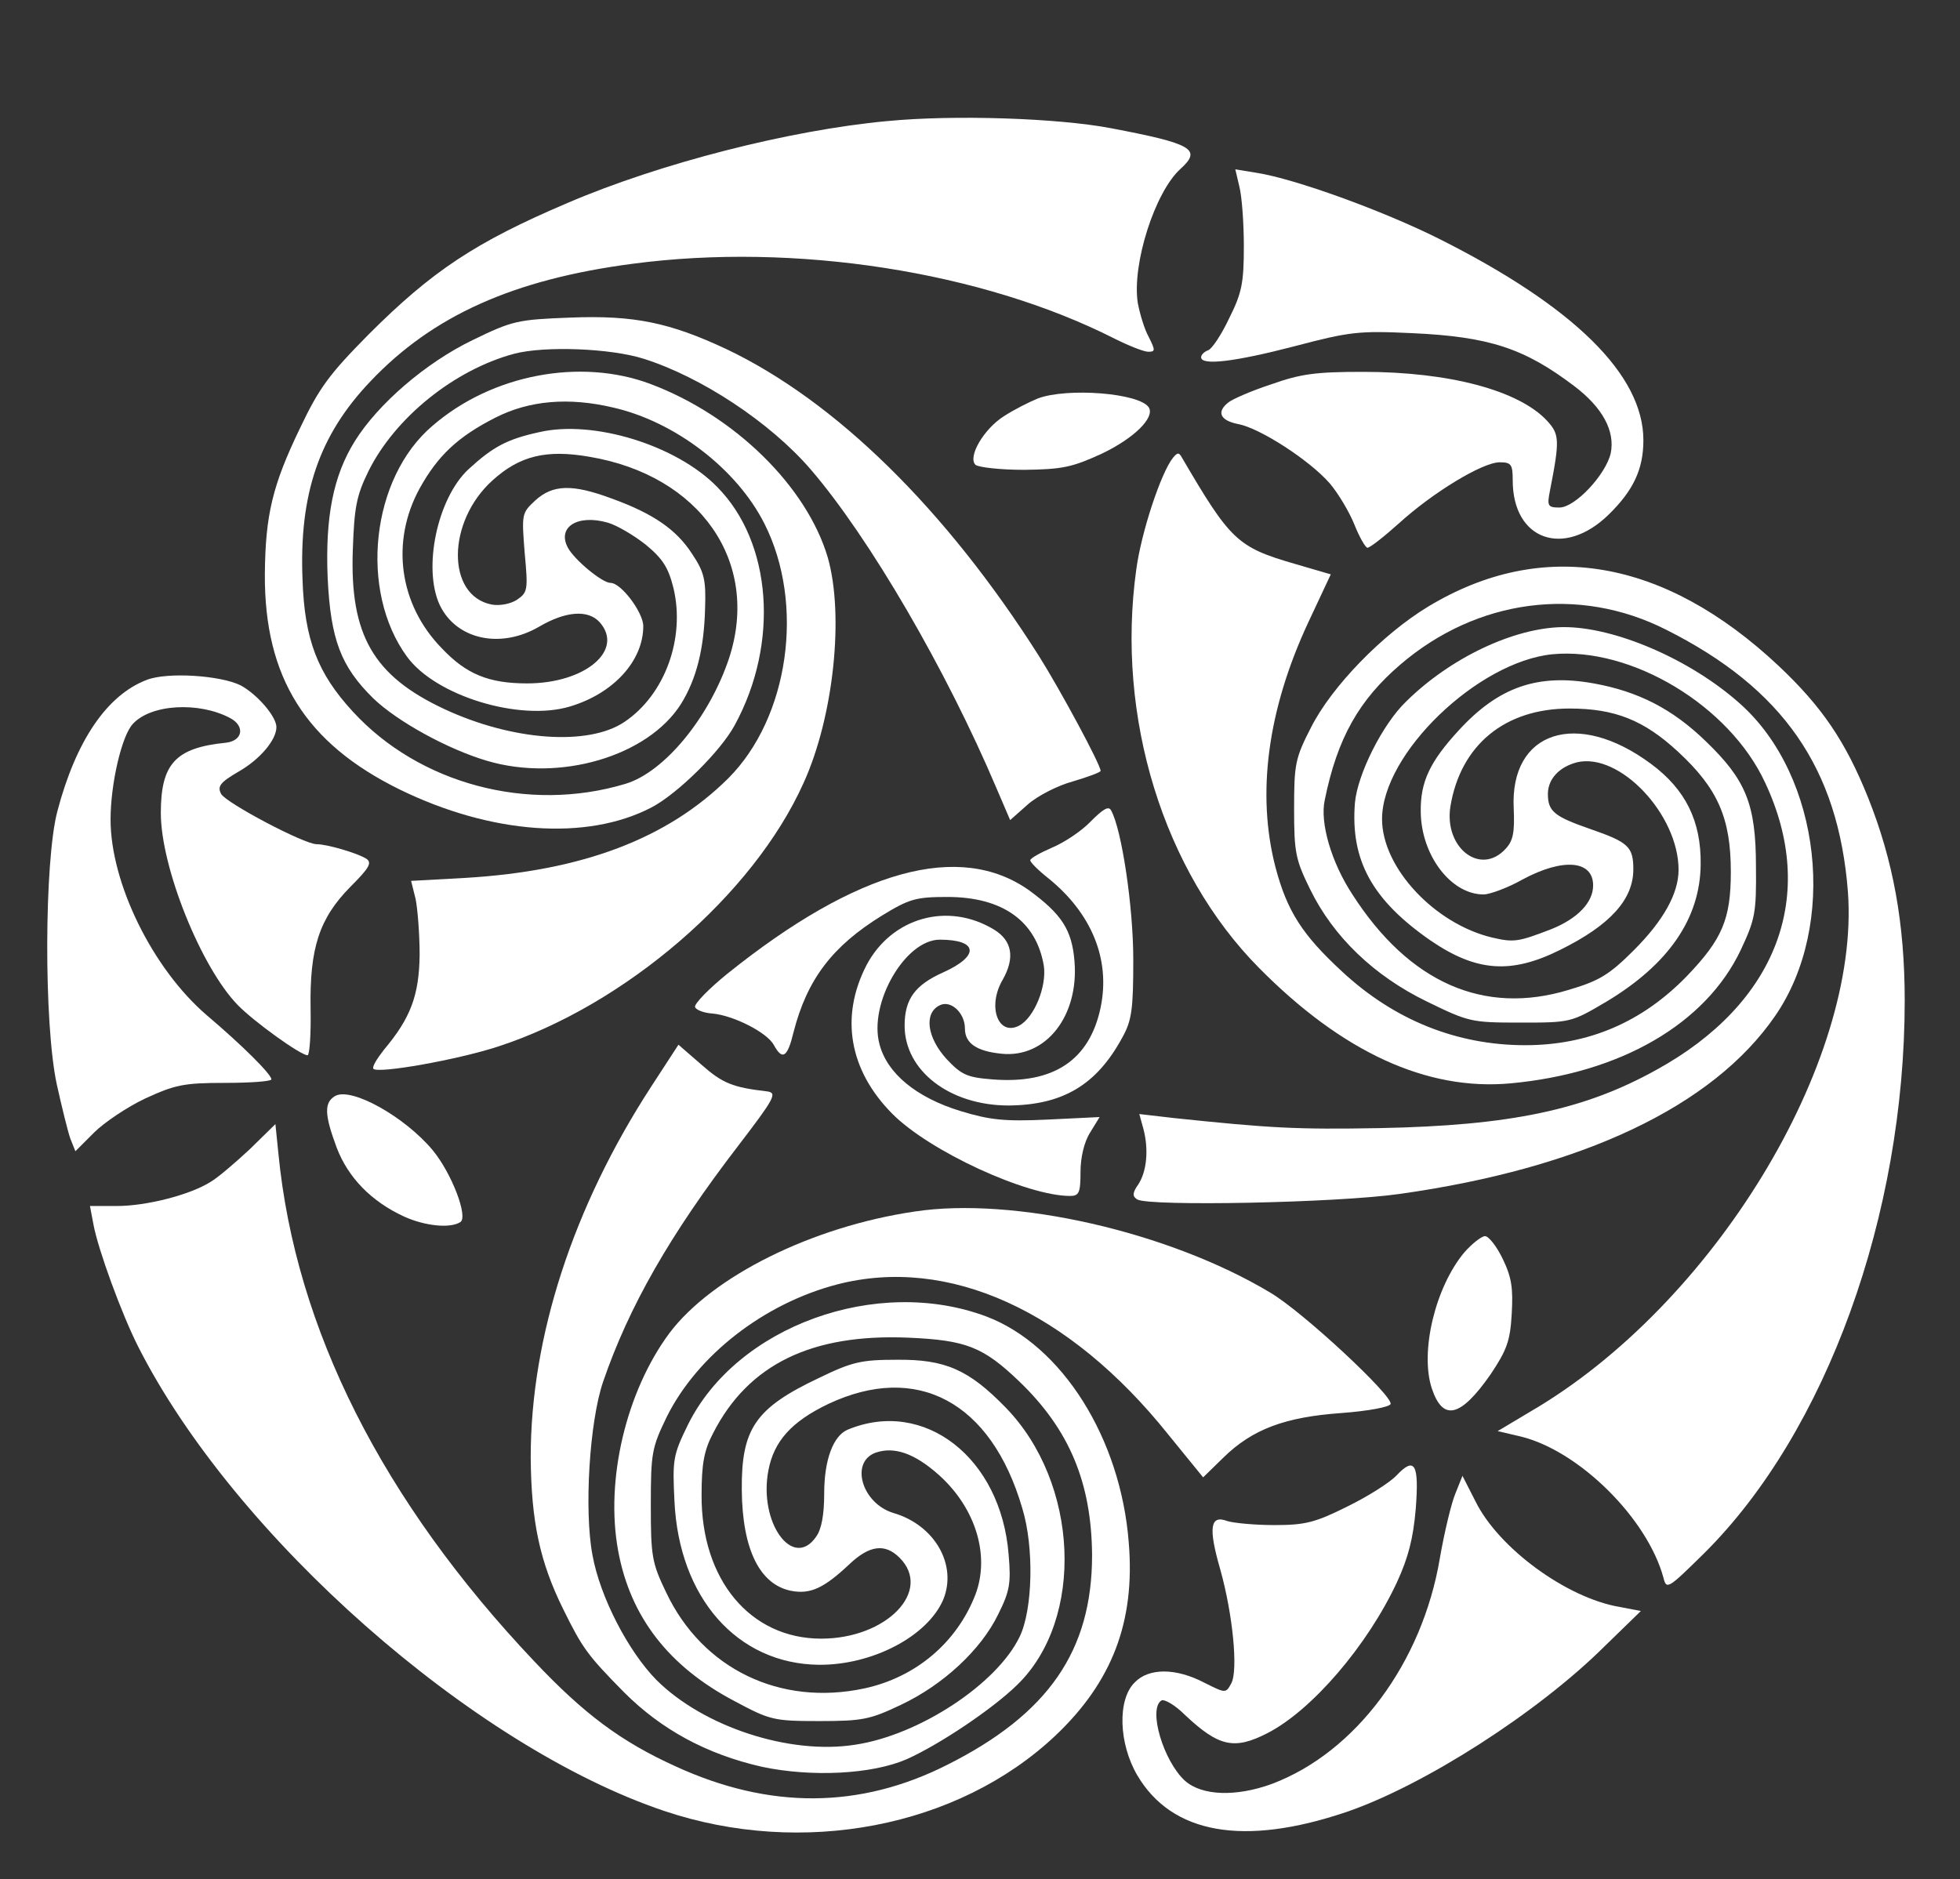 <?xml version="1.0" encoding="UTF-8" standalone="no"?>
<svg
   version="1.0"
   width="390pt"
   height="374pt"
   viewBox="0 0 390 374"
   preserveAspectRatio="xMidYMid meet"
   id="svg10"
   sodipodi:docname="enot_white.svg"
   inkscape:version="1.3 (0e150ed6c4, 2023-07-21)"
   xmlns:inkscape="http://www.inkscape.org/namespaces/inkscape"
   xmlns:sodipodi="http://sodipodi.sourceforge.net/DTD/sodipodi-0.dtd"
   xmlns="http://www.w3.org/2000/svg"
   xmlns:svg="http://www.w3.org/2000/svg">
  <rect x="0" y="0" width="390" height="374" fill="#333333" stroke="none"/>
  <defs
     id="defs10" />
  <sodipodi:namedview
     id="namedview10"
     pagecolor="#ffffff"
     bordercolor="#000000"
     borderopacity="0.25"
     inkscape:showpageshadow="2"
     inkscape:pageopacity="0.0"
     inkscape:pagecheckerboard="0"
     inkscape:deskcolor="#d1d1d1"
     inkscape:document-units="pt"
     inkscape:zoom="3.796123"
     inkscape:cx="259.8704"
     inkscape:cy="249.33333"
     inkscape:window-width="3840"
     inkscape:window-height="2089"
     inkscape:window-x="-8"
     inkscape:window-y="-8"
     inkscape:window-maximized="1"
     inkscape:current-layer="svg10" />
  <g
     transform="translate(0,374) scale(0.1,-0.1)"
     fill="#000000"
     stroke="none"
     id="g10"
     style="fill:#ffffff;fill-opacity:1">
    <path
       d="M1765 3499 c-194 -18 -452 -84 -636 -163 -183 -78 -269 -135 -396 -262 -78 -79 -98 -106 -136 -186 -55 -114 -69 -173 -70 -291 -1 -205 81 -336 268 -428 182 -89 372 -103 501 -36 52 27 138 112 166 164 89 163 74 364 -35 474 -81 83 -246 134 -354 109 -64 -14 -92 -29 -141 -74 -62 -58 -91 -197 -57 -270 33 -69 121 -88 198 -43 53 31 97 34 120 9 50 -56 -29 -122 -144 -122 -76 0 -121 18 -170 70 -85 87 -102 212 -44 318 36 65 76 103 151 141 67 34 145 41 234 20 123 -28 246 -122 301 -231 81 -160 49 -386 -72 -507 -121 -120 -290 -184 -522 -198 l-109 -6 9 -36 c4 -20 8 -70 8 -111 -1 -81 -18 -126 -71 -189 -14 -18 -24 -34 -21 -38 10 -10 167 18 247 44 253 82 509 302 609 525 60 132 81 334 48 449 -42 141 -185 282 -353 345 -139 52 -315 19 -433 -83 -123 -104 -147 -329 -51 -460 57 -78 224 -129 324 -99 87 26 146 91 146 160 0 27 -44 86 -65 86 -17 0 -72 46 -85 70 -22 41 19 67 79 50 18 -5 52 -25 76 -44 34 -28 45 -46 55 -86 24 -100 -17 -213 -98 -267 -72 -48 -223 -37 -358 26 -141 66 -188 147 -182 316 3 85 7 108 31 157 53 107 171 202 290 234 61 16 192 11 258 -10 114 -36 251 -126 332 -220 117 -136 270 -399 370 -635 l27 -63 35 31 c19 17 60 38 90 46 30 9 55 18 55 21 0 12 -79 159 -123 229 -186 293 -405 507 -621 610 -113 53 -184 68 -311 63 -105 -4 -115 -6 -195 -45 -93 -45 -188 -127 -234 -201 -43 -69 -59 -151 -54 -272 6 -123 26 -176 91 -240 48 -46 148 -101 226 -124 145 -43 320 9 386 113 31 50 46 110 48 191 2 57 -2 72 -26 108 -31 48 -77 80 -160 110 -78 29 -117 28 -152 -4 -27 -25 -27 -27 -21 -104 7 -75 6 -79 -16 -94 -13 -8 -34 -12 -50 -9 -90 18 -89 165 2 247 54 49 107 62 193 47 220 -37 340 -209 278 -400 -39 -118 -129 -228 -207 -251 -193 -58 -410 0 -542 144 -70 76 -96 143 -100 262 -7 171 33 288 135 395 124 131 285 203 521 234 323 43 696 -15 960 -149 28 -14 58 -26 67 -26 14 0 14 3 1 29 -9 16 -18 47 -22 68 -12 77 34 221 85 267 43 39 24 50 -139 81 -105 20 -312 27 -445 14z"
       id="path1"
       style="fill:#ffffff;fill-opacity:1" />
    <path
       d="M2466 3369 c5 -19 9 -72 9 -119 0 -73 -4 -93 -29 -143 -15 -32 -34 -61 -42 -64 -8 -3 -14 -9 -14 -14 0 -17 67 -9 186 22 110 29 128 31 234 26 153 -7 223 -30 322 -105 57 -43 82 -90 73 -134 -10 -43 -71 -108 -102 -108 -23 0 -25 3 -19 33 20 102 19 113 -6 140 -56 60 -194 97 -366 97 -94 0 -124 -4 -183 -25 -40 -13 -78 -30 -85 -36 -24 -19 -16 -36 20 -43 43 -8 142 -72 182 -118 17 -20 39 -57 49 -82 10 -25 22 -46 26 -46 5 0 33 22 62 48 68 62 167 122 201 122 23 0 26 -4 26 -36 0 -119 102 -155 191 -68 49 48 69 90 69 148 0 130 -138 266 -407 401 -112 56 -286 119 -362 131 l-43 7 8 -34z"
       id="path2"
       style="fill:#ffffff;fill-opacity:1" />
    <path
       d="M2065 2947 c-17 -7 -47 -22 -67 -35 -40 -25 -73 -81 -57 -97 6 -5 49 -10 97 -10 76 1 95 5 154 32 65 31 106 72 94 92 -18 29 -163 40 -221 18z"
       id="path3"
       style="fill:#ffffff;fill-opacity:1" />
    <path
       d="M2334 2829 c-24 -30 -63 -148 -73 -222 -41 -294 54 -601 244 -793 166 -168 334 -245 500 -230 219 20 389 118 459 266 28 60 31 73 30 165 0 125 -20 173 -100 250 -66 64 -134 99 -223 115 -111 20 -189 -7 -268 -93 -58 -63 -77 -103 -76 -163 1 -86 60 -164 125 -164 12 0 48 13 78 30 80 43 140 38 140 -12 0 -34 -31 -66 -83 -87 -65 -25 -74 -27 -117 -17 -115 27 -220 139 -220 236 0 130 190 313 339 328 157 15 352 -102 423 -255 106 -225 24 -440 -216 -572 -144 -80 -291 -111 -551 -116 -166 -3 -218 0 -409 20 l-69 8 8 -29 c11 -41 7 -85 -10 -111 -12 -17 -12 -24 -2 -30 23 -14 396 -7 522 11 363 51 623 174 747 354 125 181 92 477 -69 621 -99 89 -251 154 -353 153 -97 -1 -224 -61 -312 -148 -47 -45 -97 -145 -102 -202 -9 -114 34 -193 151 -274 91 -62 160 -67 258 -18 99 49 145 100 145 160 0 45 -10 54 -85 80 -72 25 -85 35 -85 70 0 30 23 54 58 63 85 20 202 -104 202 -214 0 -47 -30 -101 -89 -160 -49 -49 -69 -61 -130 -79 -168 -51 -317 14 -430 190 -42 64 -65 143 -55 188 25 123 68 199 151 270 152 130 354 157 528 69 233 -117 343 -276 362 -522 25 -340 -269 -822 -630 -1033 l-67 -40 47 -11 c116 -29 251 -163 283 -281 6 -24 9 -22 82 50 242 241 398 672 398 1099 0 153 -23 279 -73 404 -45 112 -92 181 -178 262 -228 214 -470 255 -697 118 -91 -55 -192 -159 -233 -240 -32 -62 -34 -74 -34 -163 0 -87 3 -101 32 -160 46 -94 127 -172 232 -223 84 -41 89 -42 186 -42 100 0 101 0 172 42 123 74 186 165 187 273 1 86 -30 149 -99 200 -147 109 -281 65 -273 -89 2 -47 -1 -64 -16 -80 -50 -55 -123 2 -110 84 20 122 108 195 237 195 90 0 148 -23 216 -86 79 -73 105 -132 105 -239 0 -94 -17 -134 -87 -207 -89 -92 -196 -138 -322 -138 -136 0 -261 50 -365 147 -79 73 -109 120 -132 207 -38 146 -16 313 65 487 l45 96 -72 21 c-114 33 -128 47 -224 211 -6 11 -9 11 -18 0z"
       id="path4"
       style="fill:#ffffff;fill-opacity:1" />
    <path
       d="M292 2387 c-79 -30 -141 -121 -178 -262 -26 -99 -27 -423 -1 -543 10 -45 22 -94 27 -108 l10 -25 37 37 c20 20 66 51 102 68 59 27 76 31 158 31 51 0 93 3 93 7 0 10 -57 67 -129 128 -108 93 -191 263 -191 389 0 71 22 166 44 190 36 40 132 45 194 12 30 -16 25 -45 -8 -49 -101 -10 -130 -42 -130 -140 0 -108 80 -307 153 -382 32 -33 125 -100 139 -100 4 0 7 42 6 93 -2 120 17 179 79 242 37 37 44 48 32 56 -17 11 -78 29 -99 29 -25 0 -180 82 -190 100 -8 15 -2 23 34 44 44 25 76 64 76 89 0 21 -38 65 -71 83 -40 20 -146 27 -187 11z"
       id="path5"
       style="fill:#ffffff;fill-opacity:1" />
    <path
       d="M2170 2105 c-18 -19 -53 -42 -77 -52 -23 -10 -43 -21 -43 -25 0 -4 16 -20 35 -35 87 -70 125 -162 105 -258 -22 -105 -94 -153 -216 -143 -50 4 -61 9 -91 41 -38 42 -45 90 -14 106 22 12 51 -14 51 -46 0 -29 23 -45 73 -50 88 -9 154 75 145 184 -5 63 -26 94 -90 141 -138 98 -342 42 -601 -166 -37 -30 -66 -60 -64 -66 2 -6 18 -12 35 -13 42 -4 109 -38 122 -63 17 -31 27 -24 39 26 27 105 77 171 176 232 54 33 67 37 130 37 110 0 177 -48 192 -137 6 -41 -19 -103 -49 -119 -42 -22 -64 38 -33 91 25 44 19 78 -17 100 -92 56 -204 24 -254 -71 -53 -103 -34 -209 51 -295 74 -75 268 -164 354 -164 18 0 21 6 21 48 0 28 7 59 19 78 l19 31 -103 -5 c-86 -4 -115 -1 -174 17 -88 27 -146 75 -161 133 -22 81 51 208 120 208 76 0 80 -32 7 -65 -56 -25 -77 -53 -77 -106 0 -90 90 -159 207 -159 108 1 175 41 226 135 19 34 22 56 22 155 0 106 -23 259 -44 297 -5 10 -16 3 -41 -22z"
       id="path6"
       style="fill:#ffffff;fill-opacity:1" />
    <path
       d="M1296 1578 c-156 -240 -240 -499 -240 -738 1 -128 18 -208 65 -303 38 -77 48 -91 121 -165 74 -74 164 -123 274 -148 99 -21 219 -15 288 15 65 29 171 100 220 148 135 131 123 402 -23 552 -73 75 -120 96 -216 95 -71 0 -89 -4 -155 -36 -127 -60 -155 -101 -154 -223 1 -119 36 -189 99 -201 38 -7 65 6 115 53 40 38 71 42 100 13 66 -66 -26 -161 -156 -161 -141 0 -239 117 -238 286 0 62 5 89 23 123 70 137 196 198 388 190 115 -5 149 -18 221 -87 100 -96 144 -202 145 -346 0 -190 -87 -316 -288 -417 -174 -88 -354 -89 -541 -3 -108 49 -182 104 -281 209 -302 319 -475 662 -509 1010 l-6 59 -51 -50 c-29 -27 -64 -57 -78 -65 -41 -26 -128 -48 -186 -48 l-54 0 7 -37 c9 -49 56 -178 89 -243 191 -377 666 -796 1047 -924 274 -92 584 -33 778 150 113 107 159 227 146 384 -16 208 -133 393 -283 450 -218 82 -497 -19 -594 -215 -30 -61 -31 -70 -27 -152 9 -193 125 -324 287 -326 107 -1 217 57 248 130 28 69 -17 148 -99 172 -63 19 -87 101 -36 120 37 13 78 -1 127 -45 73 -66 101 -160 72 -237 -37 -96 -119 -165 -221 -187 -168 -36 -322 39 -394 190 -29 60 -31 73 -31 175 0 104 2 114 32 176 61 122 193 225 339 263 221 57 461 -52 658 -298 l70 -86 40 39 c58 57 123 81 235 89 54 4 96 12 98 18 5 16 -175 184 -240 222 -202 121 -510 191 -707 161 -204 -30 -403 -129 -488 -242 -86 -116 -128 -292 -102 -433 24 -131 100 -230 231 -299 71 -38 78 -40 169 -40 86 0 101 3 162 32 85 40 160 110 194 180 23 46 26 62 21 119 -15 193 -168 312 -320 249 -29 -12 -47 -60 -47 -127 0 -41 -5 -71 -16 -86 -46 -67 -115 28 -95 132 11 58 46 97 119 132 176 83 324 5 386 -207 24 -78 21 -202 -5 -256 -45 -94 -200 -196 -327 -215 -131 -21 -303 36 -396 129 -56 57 -112 165 -127 248 -17 89 -6 266 21 345 51 149 133 293 269 470 72 94 78 105 58 108 -69 8 -89 16 -131 53 l-46 40 -54 -83z"
       id="path7"
       style="fill:#ffffff;fill-opacity:1" />
    <path
       d="M667 1559 c-22 -13 -22 -36 3 -103 23 -60 69 -107 134 -137 42 -19 92 -24 112 -11 16 10 -17 97 -55 143 -55 66 -161 126 -194 108z"
       id="path8"
       style="fill:#ffffff;fill-opacity:1" />
    <path
       d="M2914 1248 c-58 -69 -89 -198 -65 -271 22 -66 57 -58 117 28 32 48 39 66 42 120 3 51 0 73 -18 110 -12 25 -28 45 -35 45 -7 0 -26 -15 -41 -32z"
       id="path9"
       style="fill:#ffffff;fill-opacity:1" />
    <path
       d="M2779 804 c-13 -14 -57 -42 -98 -62 -64 -32 -84 -37 -145 -37 -39 0 -81 4 -94 8 -34 13 -38 -13 -14 -96 25 -89 36 -201 22 -227 -11 -20 -11 -20 -53 1 -57 30 -111 30 -139 1 -35 -34 -32 -122 5 -185 69 -117 212 -142 416 -73 155 53 381 198 513 329 l73 71 -42 8 c-106 18 -241 117 -287 210 l-26 51 -14 -35 c-8 -19 -22 -77 -31 -129 -35 -208 -167 -386 -334 -449 -71 -26 -139 -24 -173 6 -43 39 -74 143 -47 160 6 3 27 -9 47 -29 67 -63 98 -70 164 -36 88 45 199 174 258 301 22 48 32 86 37 145 7 90 -2 105 -38 67z"
       id="path10"
       style="fill:#ffffff;fill-opacity:1" />
  </g>
</svg>
